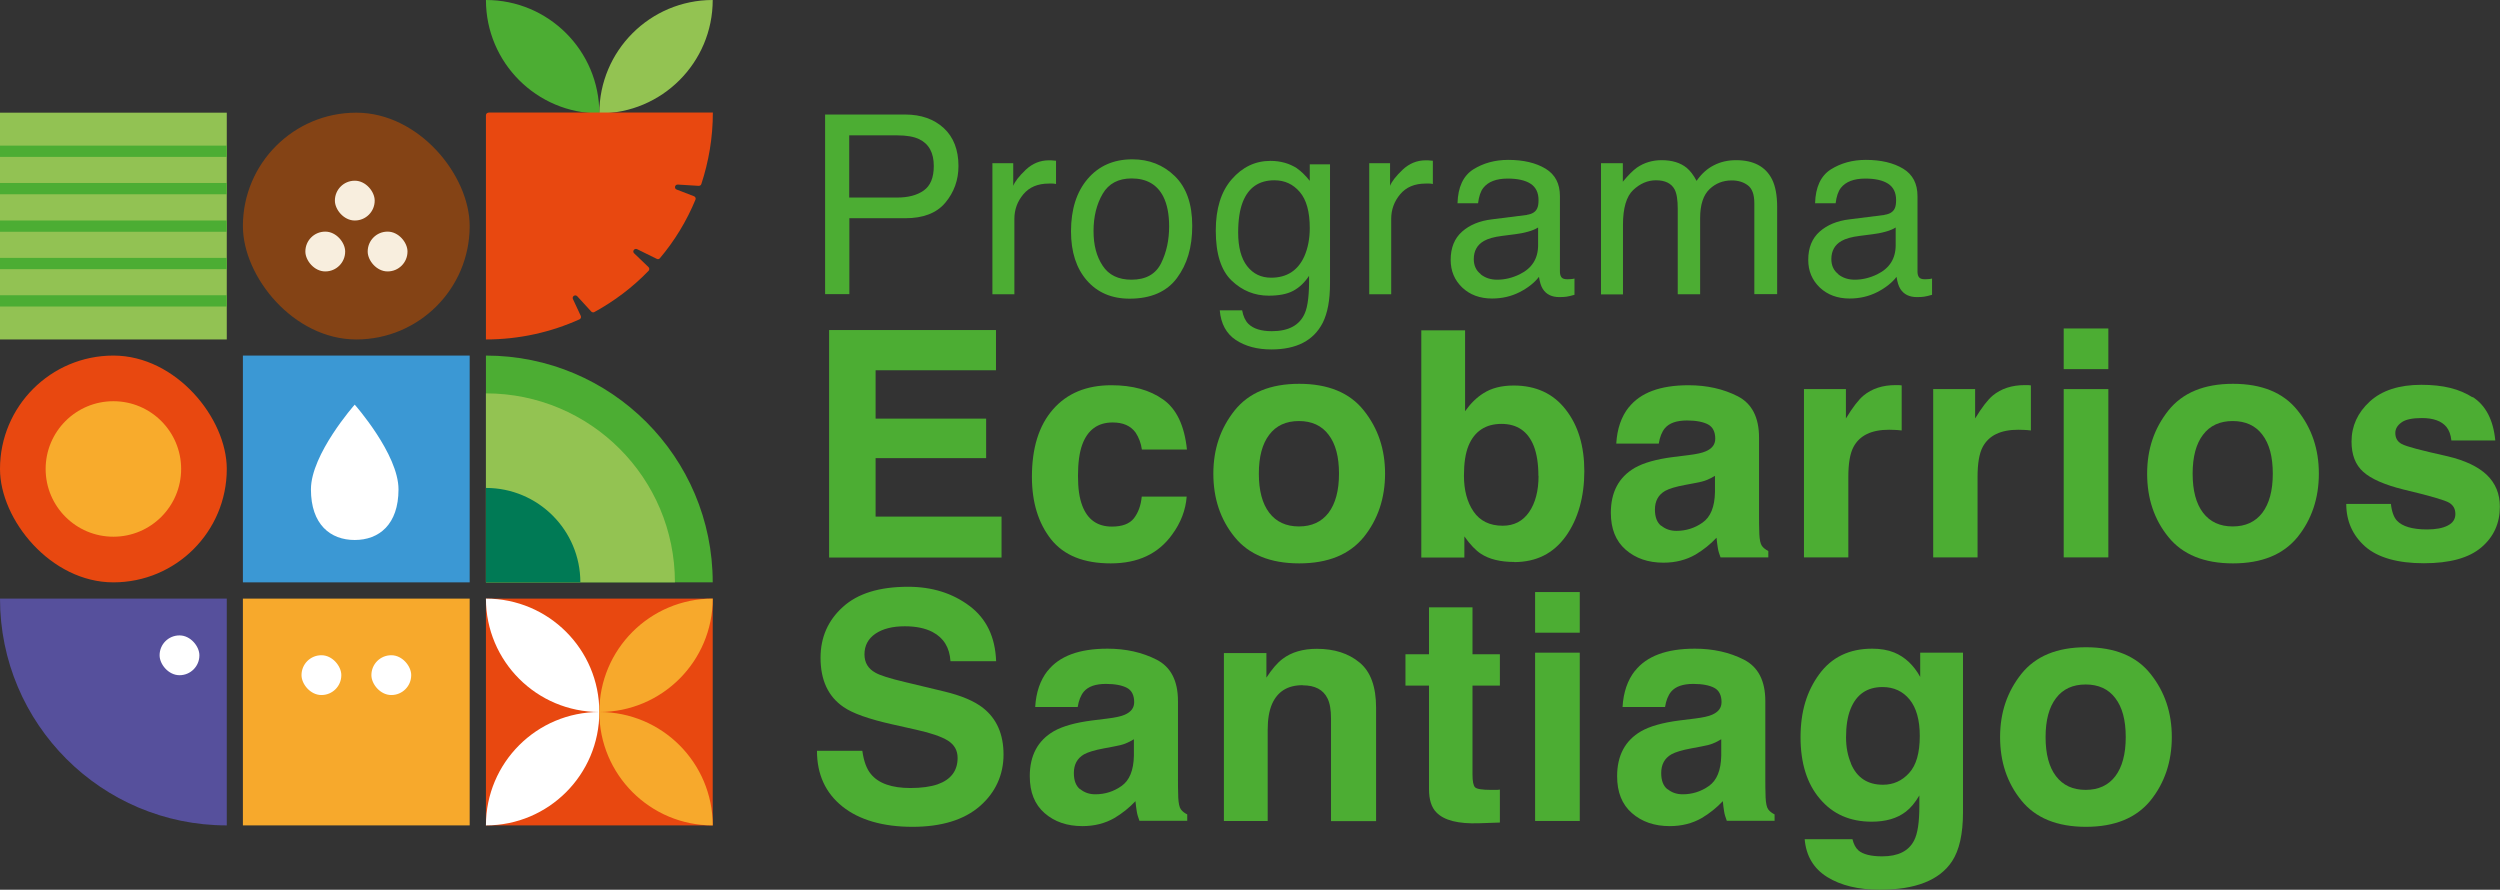 <?xml version="1.0" encoding="UTF-8"?>
<svg id="Capa_2" data-name="Capa 2" xmlns="http://www.w3.org/2000/svg" viewBox="0 0 175.28 62.38">
  <rect x="0" y="0" width="175.28" height="62.38" fill="#333333" stroke="none"/>
  <defs>
    <style>
      .cls-1 {
        fill: #844315;
      }

      .cls-2 {
        fill: #007a55;
      }

      .cls-3 {
        fill: #56509c;
      }

      .cls-4 {
        fill: #fff;
      }

      .cls-5 {
        fill: #92c253;
      }

      .cls-6 {
        fill: #e84810;
      }

      .cls-7 {
        fill: #3b98d4;
      }

      .cls-8 {
        fill: #4cad33;
      }

      .cls-9 {
        fill: #f8ab2c;
      }

      .cls-10 {
        fill: #f7a92c;
      }

      .cls-11 {
        fill: #93c352;
      }

      .cls-12 {
        fill: #f8eede;
      }
    </style>
  </defs>
  <g id="Capa_1-2" data-name="Capa 1">
    <g>
      <g>
        <rect class="cls-1" x="17.03" y="7.9" width="15.9" height="15.9" rx="7.95" ry="7.95"/>
        <rect class="cls-12" x="21.41" y="16.24" width="2.79" height="2.79" rx="1.39" ry="1.39"/>
        <rect class="cls-12" x="25.78" y="16.24" width="2.79" height="2.79" rx="1.39" ry="1.39"/>
        <rect class="cls-12" x="23.48" y="12.67" width="2.79" height="2.79" rx="1.39" ry="1.39"/>
      </g>
      <path class="cls-8" d="m34.07,0h0c4.39,0,7.95,3.56,7.95,7.95h0s0,0,0,0C37.63,7.95,34.07,4.39,34.07,0h0Z"/>
      <path class="cls-11" d="m49.97,0h0c0,4.39-3.56,7.95-7.95,7.95h0C42.02,3.56,45.58,0,49.97,0Z"/>
      <rect class="cls-7" x="17.03" y="24.93" width="15.9" height="15.9"/>
      <path class="cls-4" d="m27.94,34.31c0,2.47-1.37,3.55-3.07,3.55s-3.07-1.08-3.07-3.55,3.07-5.94,3.07-5.94c0,0,3.07,3.47,3.07,5.94Z"/>
      <path class="cls-8" d="m34.07,40.83v-15.9h0c8.78,0,15.9,7.12,15.9,15.9h0s-15.9,0-15.9,0Z"/>
      <path class="cls-11" d="m47.32,40.83h0s-13.25,0-13.25,0v-13.25h0c7.32,0,13.25,5.93,13.25,13.25Z"/>
      <path class="cls-2" d="m40.69,40.83h0s-6.62,0-6.62,0v-6.62h0c3.66,0,6.62,2.97,6.62,6.62Z"/>
      <rect class="cls-6" x="34.07" y="41.97" width="15.9" height="15.9"/>
      <path class="cls-4" d="m34.07,41.97h0c4.39,0,7.95,3.56,7.95,7.95h0s0,0,0,0c-4.39,0-7.95-3.56-7.95-7.95h0Z"/>
      <path class="cls-10" d="m49.97,41.97h0c0,4.39-3.56,7.95-7.95,7.95h0c0-4.39,3.56-7.95,7.95-7.95Z"/>
      <path class="cls-4" d="m42.02,49.92h0c0,4.39-3.56,7.95-7.95,7.95h0c0-4.39,3.56-7.95,7.95-7.95Z"/>
      <path class="cls-10" d="m42.02,49.92h0c4.39,0,7.95,3.56,7.95,7.95h0s0,0,0,0c-4.39,0-7.95-3.56-7.95-7.95h0Z"/>
      <rect class="cls-10" x="17.03" y="41.97" width="15.9" height="15.9"/>
      <rect class="cls-4" x="21.14" y="45.94" width="2.79" height="2.79" rx="1.39" ry="1.39"/>
      <rect class="cls-4" x="26.04" y="45.94" width="2.79" height="2.79" rx="1.39" ry="1.39"/>
      <path class="cls-3" d="m0,41.97h15.9v15.9h0c-8.78,0-15.9-7.12-15.9-15.9h0Z"/>
      <rect class="cls-4" x="11.19" y="44.55" width="2.79" height="2.79" rx="1.39" ry="1.39"/>
      <g>
        <rect class="cls-5" y="7.9" width="15.9" height="15.9"/>
        <g>
          <rect class="cls-8" y="10.21" width="15.9" height=".79"/>
          <rect class="cls-8" y="12.83" width="15.9" height=".79"/>
          <rect class="cls-8" y="15.46" width="15.9" height=".79"/>
          <rect class="cls-8" y="18.08" width="15.9" height=".79"/>
          <rect class="cls-8" y="20.7" width="15.9" height=".79"/>
        </g>
      </g>
      <rect class="cls-6" x="0" y="24.93" width="15.9" height="15.9" rx="7.95" ry="7.95"/>
      <circle class="cls-9" cx="7.95" cy="32.88" r="4.75"/>
      <path class="cls-6" d="m34.25,7.9c-.1,0-.18.08-.18.18v15.72h0c2.34,0,4.56-.51,6.56-1.41.09-.04.13-.15.09-.24l-.55-1.18c-.09-.19.16-.35.3-.2l.98,1.07c.06.06.15.08.22.04,1.41-.77,2.69-1.74,3.8-2.89.07-.07.07-.19,0-.26l-1.01-.97c-.15-.14.02-.38.21-.29l1.38.68c.07.04.17.02.22-.05,1.03-1.22,1.87-2.6,2.49-4.1.04-.09,0-.2-.1-.24l-1.22-.47c-.19-.07-.13-.36.08-.35l1.47.09c.08,0,.16-.05.18-.12.52-1.58.81-3.26.81-5.02h-15.72Z"/>
      <g>
        <path class="cls-8" d="m57.84,8.03h5.63c1.11,0,2.01.32,2.7.95.68.63,1.03,1.52,1.03,2.66,0,.98-.31,1.84-.92,2.57-.61.73-1.55,1.09-2.8,1.09h-3.93v5.32h-1.7v-12.59Zm6.61,1.73c-.37-.18-.89-.27-1.54-.27h-3.37v4.36h3.37c.76,0,1.38-.16,1.85-.49.47-.33.71-.9.71-1.72,0-.93-.34-1.55-1.02-1.88Z"/>
        <path class="cls-8" d="m69.57,11.44h1.47v1.59c.12-.31.41-.68.88-1.13.47-.44,1.01-.66,1.62-.66.03,0,.08,0,.15,0,.07,0,.19.02.35.03v1.63c-.09-.02-.18-.03-.25-.03-.08,0-.16,0-.25,0-.78,0-1.37.25-1.79.75-.42.5-.63,1.08-.63,1.73v5.28h-1.54v-9.18Z"/>
        <path class="cls-8" d="m82.37,12.35c.81.79,1.22,1.95,1.22,3.48s-.36,2.7-1.07,3.66-1.82,1.45-3.33,1.45c-1.25,0-2.25-.43-2.99-1.28-.74-.85-1.11-2-1.11-3.44,0-1.54.39-2.77,1.17-3.68.78-.91,1.82-1.37,3.13-1.37,1.17,0,2.17.39,2.98,1.18Zm-.96,6.1c.38-.77.56-1.63.56-2.58,0-.86-.14-1.55-.41-2.09-.43-.84-1.17-1.27-2.22-1.27-.93,0-1.61.36-2.03,1.08-.42.72-.64,1.59-.64,2.6s.21,1.79.64,2.44c.42.65,1.1.98,2.02.98,1.01,0,1.7-.39,2.08-1.16Z"/>
        <path class="cls-8" d="m90.94,11.81c.29.2.59.49.89.87v-1.16h1.42v8.35c0,1.17-.17,2.08-.51,2.76-.64,1.25-1.84,1.87-3.61,1.87-.98,0-1.81-.22-2.48-.66-.67-.44-1.05-1.14-1.13-2.08h1.57c.07.41.22.73.44.95.35.34.89.51,1.64.51,1.18,0,1.95-.42,2.31-1.25.22-.49.32-1.37.3-2.63-.31.47-.68.82-1.11,1.05-.43.23-1,.34-1.72.34-.99,0-1.86-.35-2.6-1.06-.74-.71-1.11-1.87-1.11-3.5,0-1.54.37-2.74,1.12-3.6.75-.86,1.65-1.29,2.71-1.29.72,0,1.34.18,1.88.53Zm.19,1.65c-.47-.55-1.06-.82-1.78-.82-1.08,0-1.82.51-2.22,1.53-.21.54-.32,1.25-.32,2.13,0,1.03.21,1.82.63,2.36.42.54.98.81,1.68.81,1.1,0,1.88-.5,2.33-1.5.25-.57.38-1.23.38-1.98,0-1.14-.23-1.98-.7-2.53Z"/>
        <path class="cls-8" d="m95.99,11.44h1.47v1.59c.12-.31.41-.68.88-1.13.47-.44,1.01-.66,1.62-.66.03,0,.08,0,.15,0,.07,0,.19.02.35.03v1.63c-.09-.02-.18-.03-.25-.03-.08,0-.16,0-.25,0-.78,0-1.37.25-1.79.75-.42.5-.63,1.08-.63,1.73v5.28h-1.54v-9.18Z"/>
        <path class="cls-8" d="m107.06,15.06c.35-.05.59-.19.71-.44.07-.14.1-.34.1-.59,0-.53-.19-.91-.56-1.15-.37-.24-.91-.36-1.6-.36-.8,0-1.37.22-1.71.65-.19.24-.31.6-.37,1.08h-1.44c.03-1.13.4-1.92,1.1-2.37.7-.44,1.52-.67,2.45-.67,1.08,0,1.95.21,2.63.62.67.41,1,1.05,1,1.92v5.29c0,.16.03.29.1.39.07.1.2.15.42.15.07,0,.15,0,.23-.01.09,0,.18-.02.27-.04v1.14c-.24.07-.42.11-.55.13-.13.02-.3.03-.51.03-.53,0-.92-.19-1.16-.57-.13-.2-.21-.48-.27-.85-.31.41-.77.77-1.35,1.07-.59.3-1.24.45-1.94.45-.85,0-1.55-.26-2.09-.77-.54-.52-.81-1.16-.81-1.94,0-.85.27-1.51.8-1.98s1.23-.76,2.09-.86l2.46-.31Zm-3.25,4.17c.33.26.71.38,1.16.38.54,0,1.07-.13,1.58-.38.86-.42,1.29-1.1,1.29-2.04v-1.24c-.19.12-.43.22-.73.3-.3.08-.59.14-.87.17l-.93.12c-.56.07-.98.19-1.26.35-.48.27-.72.7-.72,1.28,0,.44.16.8.49,1.05Z"/>
        <path class="cls-8" d="m112.25,11.44h1.53v1.3c.37-.45.7-.78.99-.99.51-.35,1.09-.52,1.73-.52.73,0,1.32.18,1.76.54.25.21.48.51.69.91.34-.49.75-.86,1.21-1.09.46-.24.98-.36,1.56-.36,1.23,0,2.07.45,2.52,1.34.24.48.36,1.13.36,1.94v6.11h-1.6v-6.37c0-.61-.15-1.03-.46-1.26-.31-.23-.68-.34-1.12-.34-.61,0-1.13.2-1.56.61s-.66,1.08-.66,2.03v5.34h-1.57v-5.99c0-.62-.07-1.08-.22-1.36-.23-.43-.67-.64-1.31-.64-.58,0-1.11.23-1.59.68-.48.45-.72,1.27-.72,2.45v4.87h-1.54v-9.18Z"/>
        <path class="cls-8" d="m132.13,15.06c.35-.05.59-.19.71-.44.07-.14.1-.34.1-.59,0-.53-.19-.91-.56-1.15-.37-.24-.91-.36-1.6-.36-.8,0-1.37.22-1.71.65-.19.24-.31.6-.37,1.08h-1.44c.03-1.13.4-1.92,1.1-2.37.7-.44,1.52-.67,2.45-.67,1.08,0,1.95.21,2.63.62.67.41,1,1.05,1,1.92v5.29c0,.16.03.29.1.39.07.1.2.15.42.15.07,0,.15,0,.23-.01.09,0,.18-.02.27-.04v1.14c-.24.07-.42.11-.55.13-.13.02-.3.03-.51.03-.53,0-.92-.19-1.16-.57-.13-.2-.21-.48-.27-.85-.31.41-.77.77-1.35,1.07-.59.3-1.24.45-1.94.45-.85,0-1.55-.26-2.09-.77-.54-.52-.81-1.16-.81-1.94,0-.85.27-1.51.8-1.98s1.23-.76,2.09-.86l2.46-.31Zm-3.25,4.17c.33.26.71.38,1.16.38.54,0,1.07-.13,1.58-.38.86-.42,1.29-1.1,1.29-2.04v-1.24c-.19.12-.43.22-.73.3-.3.08-.59.14-.87.17l-.93.12c-.56.07-.98.19-1.26.35-.48.27-.72.7-.72,1.28,0,.44.16.8.49,1.05Z"/>
        <path class="cls-8" d="m69.14,32.12h-7.75v4.1h8.83v2.87h-12.09v-15.95h11.7v2.82h-8.44v3.39h7.75v2.77Z"/>
        <path class="cls-8" d="m83.22,31.52h-3.16c-.06-.44-.21-.84-.44-1.19-.35-.48-.88-.71-1.61-.71-1.04,0-1.75.52-2.13,1.55-.2.55-.3,1.28-.3,2.19s.1,1.56.3,2.09c.37.98,1.06,1.47,2.08,1.47.72,0,1.23-.19,1.54-.58.3-.39.49-.89.55-1.52h3.15c-.07.94-.41,1.83-1.02,2.66-.97,1.35-2.4,2.02-4.3,2.02s-3.29-.56-4.19-1.69c-.89-1.13-1.34-2.59-1.34-4.38,0-2.03.49-3.6,1.48-4.73.99-1.13,2.35-1.69,4.09-1.69,1.48,0,2.69.33,3.63,1,.94.66,1.5,1.84,1.67,3.52Z"/>
        <path class="cls-8" d="m95.62,28.78c1,1.25,1.49,2.72,1.49,4.43s-.5,3.21-1.49,4.44c-1,1.23-2.51,1.85-4.53,1.85s-3.54-.62-4.53-1.85c-1-1.23-1.49-2.71-1.49-4.44s.5-3.18,1.49-4.43c1-1.25,2.51-1.87,4.53-1.87s3.54.62,4.53,1.87Zm-4.55.74c-.9,0-1.6.32-2.08.96-.49.64-.73,1.55-.73,2.73s.24,2.1.73,2.74c.49.64,1.18.96,2.08.96s1.59-.32,2.08-.96c.48-.64.73-1.55.73-2.74s-.24-2.09-.73-2.73c-.48-.64-1.18-.96-2.08-.96Z"/>
        <path class="cls-8" d="m106.17,39.4c-.97,0-1.76-.19-2.35-.58-.35-.23-.74-.63-1.15-1.21v1.48h-3.02v-15.93h3.07v5.67c.39-.55.82-.97,1.29-1.26.56-.36,1.26-.54,2.12-.54,1.55,0,2.77.56,3.64,1.68.88,1.12,1.31,2.56,1.31,4.33s-.43,3.35-1.3,4.56c-.87,1.21-2.07,1.81-3.63,1.81Zm1.69-6.04c0-.84-.11-1.53-.32-2.08-.41-1.04-1.17-1.56-2.27-1.56s-1.89.51-2.31,1.53c-.22.54-.32,1.24-.32,2.1,0,1.01.22,1.85.67,2.51.45.66,1.13,1,2.05,1,.79,0,1.41-.32,1.85-.96.44-.64.66-1.49.66-2.53Z"/>
        <path class="cls-8" d="m114.19,28.57c.82-1.04,2.21-1.56,4.2-1.56,1.29,0,2.44.26,3.44.77,1,.51,1.5,1.48,1.5,2.9v5.41c0,.38,0,.83.02,1.36.02.4.08.68.18.82.1.14.25.26.45.36v.45h-3.35c-.09-.24-.16-.46-.19-.67-.04-.21-.06-.45-.09-.71-.43.46-.92.85-1.47,1.18-.66.38-1.41.57-2.25.57-1.07,0-1.95-.3-2.65-.91-.7-.61-1.04-1.47-1.04-2.59,0-1.45.56-2.5,1.68-3.15.61-.35,1.52-.61,2.71-.76l1.05-.13c.57-.07.98-.16,1.22-.27.44-.19.66-.48.66-.88,0-.48-.17-.82-.5-1-.34-.18-.83-.28-1.48-.28-.73,0-1.24.18-1.55.54-.22.27-.36.63-.43,1.08h-2.98c.06-1.03.35-1.88.87-2.54Zm2.29,8.29c.29.24.64.36,1.06.36.66,0,1.28-.19,1.83-.58.56-.39.85-1.1.87-2.13v-1.15c-.19.12-.39.22-.59.3-.2.08-.47.15-.82.21l-.69.13c-.65.12-1.11.26-1.4.42-.48.28-.71.72-.71,1.31,0,.53.15.91.44,1.14Z"/>
        <path class="cls-8" d="m132.45,30.13c-1.24,0-2.07.4-2.5,1.21-.24.45-.36,1.15-.36,2.1v5.64h-3.11v-11.8h2.94v2.06c.48-.79.89-1.32,1.24-1.61.58-.48,1.33-.73,2.25-.73.06,0,.11,0,.15,0,.04,0,.13,0,.27.02v3.16c-.19-.02-.37-.04-.52-.04-.15,0-.27-.01-.37-.01Z"/>
        <path class="cls-8" d="m141.51,30.13c-1.24,0-2.07.4-2.5,1.21-.24.45-.36,1.15-.36,2.1v5.64h-3.11v-11.8h2.94v2.06c.48-.79.89-1.32,1.24-1.61.58-.48,1.33-.73,2.25-.73.06,0,.11,0,.15,0,.04,0,.13,0,.27.02v3.16c-.19-.02-.37-.04-.52-.04-.15,0-.27-.01-.37-.01Z"/>
        <path class="cls-8" d="m147.82,23.03v2.85h-3.13v-2.85h3.13Zm0,4.25v11.8h-3.13v-11.8h3.13Z"/>
        <path class="cls-8" d="m161.09,28.78c1,1.25,1.49,2.72,1.49,4.43s-.5,3.21-1.49,4.44c-1,1.23-2.51,1.85-4.53,1.85s-3.54-.62-4.53-1.85c-1-1.23-1.49-2.71-1.49-4.44s.5-3.18,1.49-4.43c1-1.25,2.51-1.87,4.53-1.87s3.54.62,4.53,1.87Zm-4.55.74c-.9,0-1.6.32-2.08.96-.49.64-.73,1.55-.73,2.73s.24,2.1.73,2.74c.49.64,1.18.96,2.08.96s1.59-.32,2.08-.96c.48-.64.73-1.55.73-2.74s-.24-2.09-.73-2.73c-.48-.64-1.18-.96-2.08-.96Z"/>
        <path class="cls-8" d="m173.36,27.83c.92.59,1.45,1.61,1.59,3.05h-3.08c-.04-.4-.16-.71-.34-.94-.34-.42-.92-.63-1.73-.63-.67,0-1.15.1-1.43.31-.29.21-.43.45-.43.74,0,.35.15.61.45.77.3.17,1.37.45,3.21.86,1.23.29,2.15.73,2.76,1.31.61.59.91,1.33.91,2.22,0,1.17-.43,2.12-1.3,2.86-.87.74-2.21,1.11-4.03,1.11s-3.22-.39-4.11-1.17c-.88-.78-1.33-1.78-1.33-2.99h3.13c.06.55.21.94.42,1.17.38.41,1.09.62,2.12.62.61,0,1.09-.09,1.44-.27.36-.18.54-.45.54-.81s-.14-.61-.43-.79c-.29-.18-1.36-.49-3.21-.93-1.33-.33-2.28-.75-2.82-1.24-.55-.49-.82-1.2-.82-2.12,0-1.09.43-2.03,1.28-2.81.85-.78,2.06-1.17,3.61-1.17s2.67.29,3.6.88Z"/>
        <path class="cls-8" d="m63.82,55.25c.79,0,1.42-.09,1.92-.26.93-.33,1.4-.95,1.4-1.85,0-.53-.23-.93-.69-1.22-.46-.28-1.19-.53-2.18-.75l-1.69-.38c-1.66-.37-2.81-.78-3.44-1.22-1.08-.74-1.61-1.89-1.61-3.45,0-1.43.52-2.62,1.56-3.56,1.04-.95,2.56-1.42,4.58-1.42,1.68,0,3.11.45,4.3,1.34,1.19.89,1.81,2.18,1.87,3.88h-3.2c-.06-.96-.48-1.64-1.26-2.05-.52-.27-1.17-.4-1.94-.4-.86,0-1.54.17-2.06.52-.51.35-.77.83-.77,1.45,0,.57.25,1,.76,1.28.32.19,1.02.41,2.08.66l2.75.66c1.2.29,2.11.67,2.73,1.16.95.75,1.43,1.84,1.43,3.26s-.56,2.67-1.67,3.63c-1.11.96-2.69,1.44-4.72,1.44s-3.71-.47-4.9-1.42c-1.19-.95-1.79-2.25-1.79-3.91h3.18c.1.73.3,1.27.6,1.63.54.66,1.47.98,2.78.98Z"/>
        <path class="cls-8" d="m73.45,47.04c.82-1.04,2.21-1.56,4.2-1.56,1.29,0,2.44.26,3.44.77,1,.51,1.5,1.48,1.5,2.9v5.41c0,.38,0,.83.02,1.36.02.4.08.68.18.82.1.14.25.26.45.36v.45h-3.35c-.09-.24-.16-.46-.19-.67-.04-.21-.06-.45-.09-.71-.43.46-.92.85-1.47,1.18-.66.38-1.41.57-2.25.57-1.07,0-1.95-.3-2.65-.91-.7-.61-1.04-1.47-1.04-2.59,0-1.45.56-2.5,1.68-3.15.61-.35,1.52-.61,2.71-.76l1.05-.13c.57-.07.98-.16,1.22-.27.44-.19.66-.48.66-.88,0-.48-.17-.82-.5-1-.34-.18-.83-.28-1.48-.28-.73,0-1.24.18-1.55.54-.22.27-.36.63-.43,1.08h-2.98c.06-1.03.35-1.88.87-2.54Zm2.29,8.29c.29.24.64.36,1.06.36.66,0,1.28-.19,1.83-.58.56-.39.85-1.1.87-2.13v-1.15c-.19.12-.39.22-.59.3-.2.08-.47.15-.82.21l-.69.13c-.65.12-1.11.26-1.4.42-.48.28-.71.72-.71,1.31,0,.53.15.91.44,1.14Z"/>
        <path class="cls-8" d="m91.33,48.04c-1.05,0-1.76.44-2.15,1.33-.2.47-.3,1.07-.3,1.8v6.39h-3.07v-11.77h2.98v1.72c.4-.61.77-1.04,1.13-1.31.63-.48,1.44-.71,2.41-.71,1.22,0,2.22.32,2.99.96.78.64,1.16,1.7,1.16,3.18v7.94h-3.16v-7.18c0-.62-.08-1.1-.25-1.43-.3-.61-.88-.91-1.73-.91Z"/>
        <path class="cls-8" d="m105.16,55.36v2.31l-1.46.05c-1.46.05-2.45-.2-2.99-.76-.35-.35-.52-.9-.52-1.63v-7.26h-1.65v-2.2h1.65v-3.29h3.05v3.29h1.92v2.2h-1.92v6.23c0,.48.06.78.18.9.12.12.5.18,1.13.18.09,0,.19,0,.3,0,.1,0,.21,0,.31-.02Z"/>
        <path class="cls-8" d="m110.76,41.51v2.85h-3.13v-2.85h3.13Zm0,4.25v11.8h-3.13v-11.8h3.13Z"/>
        <path class="cls-8" d="m114.63,47.04c.82-1.04,2.21-1.56,4.2-1.56,1.29,0,2.44.26,3.44.77,1,.51,1.5,1.48,1.5,2.9v5.41c0,.38,0,.83.02,1.36.02.4.08.68.18.82.1.14.25.26.45.36v.45h-3.35c-.09-.24-.16-.46-.19-.67-.04-.21-.06-.45-.09-.71-.43.46-.92.85-1.47,1.18-.66.38-1.41.57-2.25.57-1.07,0-1.95-.3-2.65-.91-.7-.61-1.04-1.47-1.04-2.59,0-1.45.56-2.5,1.68-3.15.61-.35,1.52-.61,2.71-.76l1.05-.13c.57-.07.98-.16,1.22-.27.44-.19.66-.48.66-.88,0-.48-.17-.82-.5-1-.34-.18-.83-.28-1.48-.28-.73,0-1.24.18-1.55.54-.22.27-.36.63-.43,1.08h-2.98c.06-1.03.35-1.88.87-2.54Zm2.29,8.29c.29.24.64.36,1.06.36.66,0,1.28-.19,1.83-.58.56-.39.85-1.1.87-2.13v-1.15c-.19.12-.39.22-.59.3-.2.08-.47.15-.82.21l-.69.13c-.65.12-1.11.26-1.4.42-.48.28-.71.72-.71,1.31,0,.53.15.91.44,1.14Z"/>
        <path class="cls-8" d="m130.29,59.62c.33.28.89.42,1.68.42,1.11,0,1.85-.37,2.23-1.11.25-.48.37-1.28.37-2.4v-.76c-.3.51-.61.88-.95,1.14-.61.47-1.41.7-2.39.7-1.52,0-2.73-.53-3.63-1.6-.91-1.06-1.36-2.51-1.36-4.32s.44-3.23,1.31-4.42c.87-1.19,2.11-1.79,3.71-1.79.59,0,1.11.09,1.55.27.75.31,1.36.88,1.82,1.71v-1.7h3v11.19c0,1.52-.26,2.67-.77,3.44-.88,1.33-2.57,1.99-5.06,1.99-1.51,0-2.74-.3-3.69-.89-.95-.59-1.48-1.48-1.58-2.65h3.35c.09.36.23.62.42.78Zm-.52-6.09c.42,1,1.17,1.49,2.25,1.49.72,0,1.33-.27,1.83-.82.5-.54.75-1.41.75-2.6,0-1.12-.24-1.97-.71-2.55-.47-.58-1.11-.88-1.9-.88-1.08,0-1.83.51-2.24,1.53-.22.54-.32,1.21-.32,2,0,.69.12,1.3.35,1.83Z"/>
        <path class="cls-8" d="m150.78,47.25c1,1.25,1.49,2.72,1.49,4.43s-.5,3.21-1.49,4.44c-1,1.23-2.51,1.85-4.53,1.85s-3.54-.62-4.53-1.85c-1-1.23-1.49-2.71-1.49-4.44s.5-3.18,1.49-4.43c1-1.25,2.51-1.87,4.53-1.87s3.54.62,4.53,1.87Zm-4.55.74c-.9,0-1.6.32-2.08.96-.49.64-.73,1.55-.73,2.73s.24,2.1.73,2.74c.49.64,1.18.96,2.08.96s1.59-.32,2.08-.96c.48-.64.73-1.55.73-2.74s-.24-2.09-.73-2.73c-.48-.64-1.18-.96-2.08-.96Z"/>
      </g>
    </g>
  </g>
</svg>